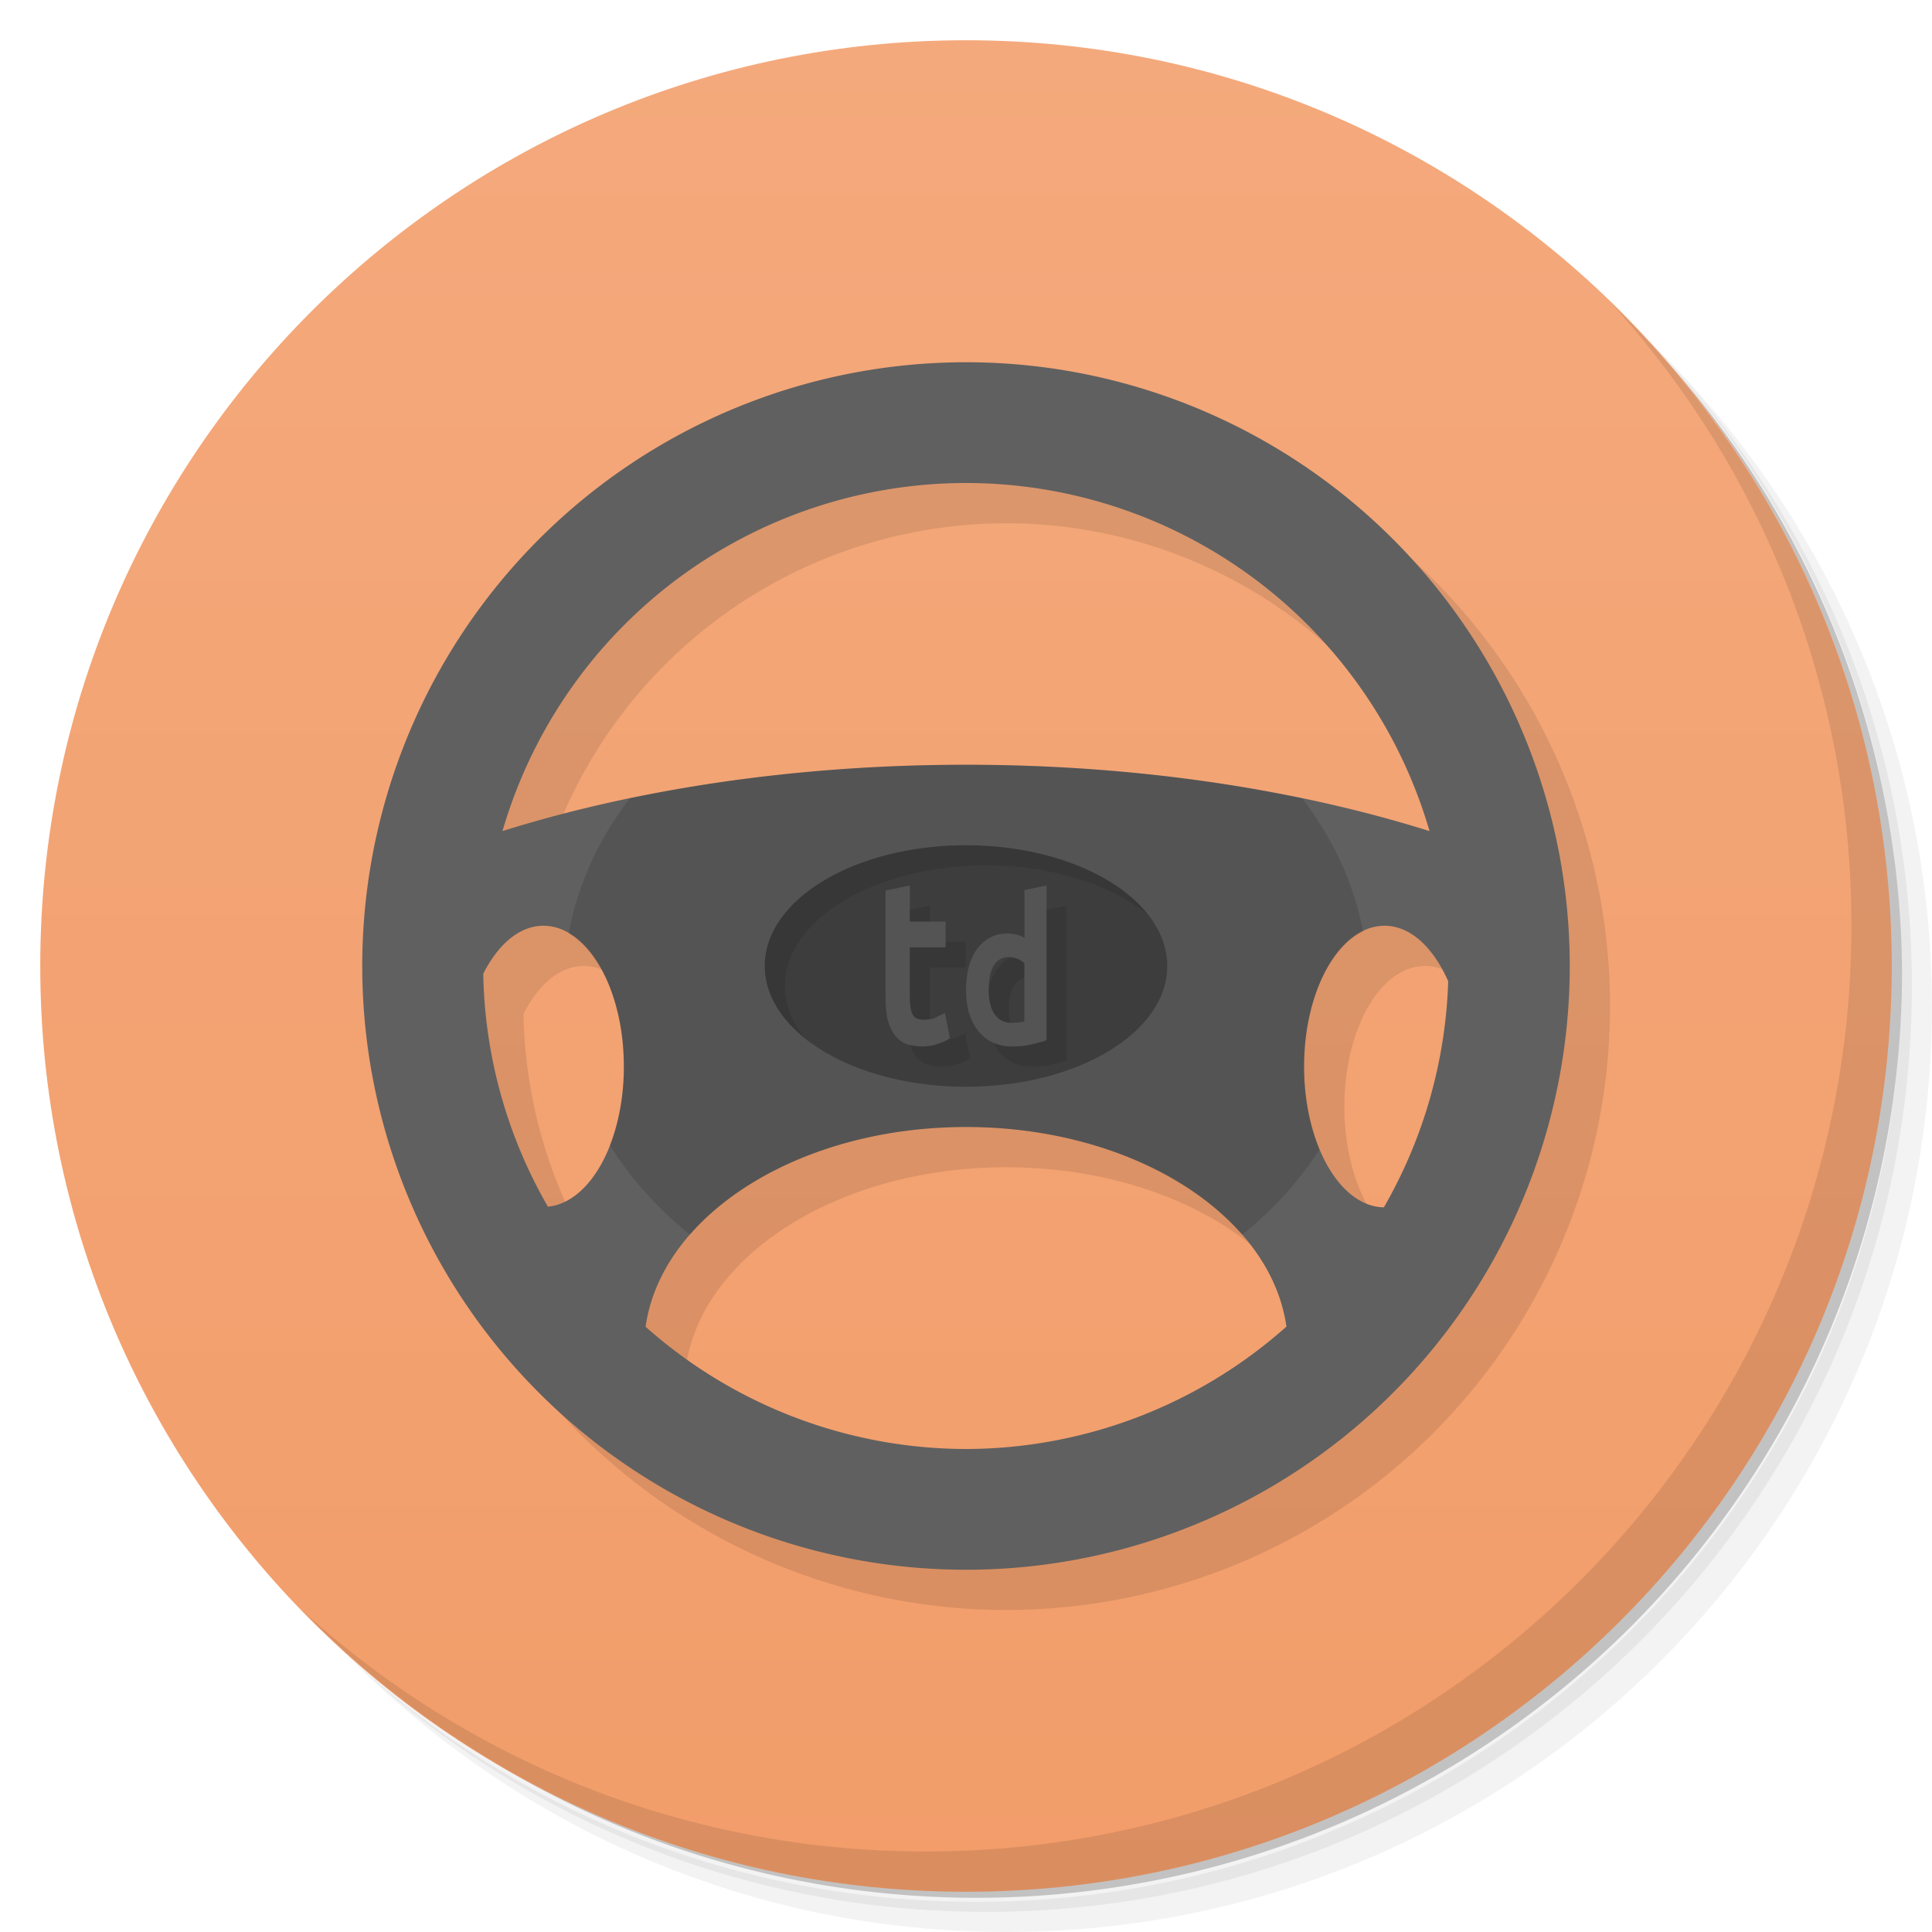 <svg version="1.1" viewBox="0 0 48 48" xmlns="http://www.w3.org/2000/svg">
 <defs>
  <linearGradient id="linearGradient3764" x1="1" x2="47" gradientTransform="matrix(0 -1 1 0 -1.5e-6 48)" gradientUnits="userSpaceOnUse">
   <stop style="stop-color:#f29d6a" offset="0"/>
   <stop style="stop-color:#f4a97c" offset="1"/>
  </linearGradient>
 </defs>
 <path d="m36.31 5c5.859 4.062 9.688 10.831 9.688 18.5 0 12.426-10.07 22.5-22.5 22.5-7.669 0-14.438-3.828-18.5-9.688 1.037 1.822 2.306 3.499 3.781 4.969 4.085 3.712 9.514 5.969 15.469 5.969 12.703 0 23-10.298 23-23 0-5.954-2.256-11.384-5.969-15.469-1.469-1.475-3.147-2.744-4.969-3.781zm4.969 3.781c3.854 4.113 6.219 9.637 6.219 15.719 0 12.703-10.297 23-23 23-6.081 0-11.606-2.364-15.719-6.219 4.16 4.144 9.883 6.719 16.219 6.719 12.703 0 23-10.298 23-23 0-6.335-2.575-12.06-6.719-16.219z" style="opacity:.05"/>
 <path d="m41.28 8.781c3.712 4.085 5.969 9.514 5.969 15.469 0 12.703-10.297 23-23 23-5.954 0-11.384-2.256-15.469-5.969 4.113 3.854 9.637 6.219 15.719 6.219 12.703 0 23-10.298 23-23 0-6.081-2.364-11.606-6.219-15.719z" style="opacity:.1"/>
 <path d="m31.25 2.375c8.615 3.154 14.75 11.417 14.75 21.13 0 12.426-10.07 22.5-22.5 22.5-9.708 0-17.971-6.135-21.12-14.75a23 23 0 0 0 44.875 -7 23 23 0 0 0 -16 -21.875z" style="opacity:.2"/>
 <path d="m24 1c12.703 0 23 10.297 23 23s-10.297 23-23 23-23-10.297-23-23 10.297-23 23-23z" style="fill:url(#linearGradient3764)"/>
 <path d="m40.03 7.531c3.712 4.084 5.969 9.514 5.969 15.469 0 12.703-10.297 23-23 23-5.954 0-11.384-2.256-15.469-5.969 4.178 4.291 10.01 6.969 16.469 6.969 12.703 0 23-10.298 23-23 0-6.462-2.677-12.291-6.969-16.469z" style="opacity:.1"/>
 <path d="m25 10a15 15 0 0 0 -15 15 15 15 0 0 0 15 15 15 15 0 0 0 15 -15 15 15 0 0 0 -15 -15m0 3a12 12 0 0 1 11.516 8.648c-3.306-1.038-7.256-1.648-11.516-1.648-4.258 0-8.208 0.61-11.516 1.648a12 12 0 0 1 11.516 -8.648m-10.5 11c1.105 0 2 1.567 2 3.5 0 1.865-0.836 3.376-1.887 3.48a12 12 0 0 1 -1.607 -5.787c0.366-0.726 0.897-1.193 1.494-1.193m20.9 0c0.647 0 1.214 0.546 1.58 1.379a12 12 0 0 1 -1.598 5.617c-1.092-0.017-1.982-1.574-1.982-3.496 0-1.933 0.895-3.5 2-3.5zm-10.4 5c4.153 0 7.566 2.175 7.961 4.959a12 12 0 0 1 -7.961 3.041 12 12 0 0 1 -7.96 -3.037c0.392-2.783 3.805-4.963 7.96-4.963" style="opacity:.1"/>
 <path d="m24 9a15 15 0 0 0 -15 15 15 15 0 0 0 15 15 15 15 0 0 0 15 -15 15 15 0 0 0 -15 -15m0 3a12 12 0 0 1 11.516 8.648c-3.306-1.038-7.256-1.648-11.516-1.648-4.258 0-8.208 0.61-11.516 1.648a12 12 0 0 1 11.516 -8.648m-10.5 11c1.105 0 2 1.567 2 3.5 0 1.865-0.836 3.376-1.887 3.48a12 12 0 0 1 -1.607 -5.787c0.366-0.726 0.897-1.193 1.494-1.193m20.9 0c0.647 0 1.214 0.546 1.58 1.379a12 12 0 0 1 -1.598 5.617c-1.092-0.017-1.982-1.574-1.982-3.496 0-1.933 0.895-3.5 2-3.5zm-10.4 5c4.153 0 7.566 2.175 7.961 4.959a12 12 0 0 1 -7.961 3.041 12 12 0 0 1 -7.96 -3.037c0.392-2.783 3.805-4.963 7.96-4.963" style="fill:#606060"/>
 <path d="m24 19c-2.974 0-5.792 0.303-8.352 0.836a10 8.5 0 0 0 -1.518 3.359c0.793 0.464 1.369 1.76 1.369 3.305 0 0.726-0.131 1.394-0.348 1.951a10 8.5 0 0 0 1.992 2.223c1.398-1.6 3.942-2.674 6.855-2.674 2.916 0 5.461 1.075 6.859 2.678a10 8.5 0 0 0 1.928 -2.125c-0.241-0.577-0.387-1.283-0.387-2.053 0-1.608 0.623-2.949 1.467-3.359a10 8.5 0 0 0 -1.514 -3.303c-2.56-0.534-5.379-0.838-8.354-0.838" style="fill-opacity:.125"/>
 <path d="m24 21c-2.761 0-5 1.343-5 3s2.239 3 5 3 5-1.343 5-3-2.239-3-5-3zm-1.396 1v0.896h0.891v0.641h-0.891v1.195c0 0.136 9e-3 0.246 0.025 0.328h-2e-3c0.016 0.078 0.038 0.134 0.063 0.172 0.026 0.036 0.056 0.058 0.096 0.074 0.043 0.017 0.095 0.029 0.16 0.029 0.12 0 0.213-0.017 0.273-0.043 0.077-0.035 0.131-0.062 0.16-0.076l0.1-0.047 0.121 0.627-0.064 0.039c-0.054 0.032-0.128 0.063-0.236 0.1-0.116 0.043-0.246 0.064-0.389 0.064-0.167 0-0.31-0.023-0.43-0.076l-2e-3 -2e-3h-2e-3c-0.116-0.057-0.212-0.145-0.285-0.258-0.073-0.112-0.125-0.248-0.154-0.402v-2e-3c-0.026-0.154-0.037-0.327-0.037-0.521v-2.613l0.604-0.125zm3.396 0v3.844l-0.063 0.021c-0.089 0.03-0.201 0.061-0.336 0.09-0.139 0.03-0.295 0.045-0.471 0.045-0.17 0-0.327-0.033-0.467-0.1-0.139-0.066-0.259-0.163-0.357-0.285-0.099-0.123-0.175-0.271-0.229-0.441h-2e-3v-2e-3c-0.051-0.174-0.074-0.366-0.074-0.576 0-0.199 0.02-0.383 0.063-0.553v-2e-3c0.045-0.17 0.11-0.319 0.197-0.445s0.196-0.224 0.322-0.295c0.13-0.071 0.277-0.109 0.438-0.109 0.128 0 0.245 0.021 0.348 0.064 0.036 0.015 0.054 0.032 0.084 0.047v-1.189l0.547-0.114m-1.163 1.838v2e-3h-2e-3c-0.061 0.037-0.11 0.087-0.15 0.158l-2e-3 2e-3c-0.041 0.068-0.07 0.153-0.09 0.256-0.02 0.105-0.029 0.218-0.029 0.34 0 0.277 0.055 0.479 0.158 0.617 0.104 0.137 0.231 0.199 0.408 0.199 0.098 0 0.178-7e-3 0.238-0.016 0.036-7e-3 0.056-0.011 0.082-0.018v-1.451c-0.035-0.03-0.077-0.061-0.143-0.094-0.073-0.036-0.153-0.055-0.244-0.054s-0.164 0.021-0.226 0.059z" style="fill-opacity:.275"/>
 <path d="m24 21a5 3 0 0 0 -5 3 5 3 0 0 0 0.986 1.783 5 3 0 0 1 -0.486 -1.283 5 3 0 0 1 5 -3 5 3 0 0 1 4.01 1.215 5 3 0 0 0 -4.51 -1.715zm-0.9 1.5l-0.496 0.104v0.292h0.496v-0.396zm3.4 0l-0.5 0.104v3.24l-0.049 0.017v0.018c-0.026 6e-3 -0.045 0.011-0.082 0.017-0.016 3e-3 -0.045 2e-3 -0.064 4e-3 -0.065 0.019-0.122 0.037-0.203 0.055-0.14 0.03-0.296 0.045-0.472 0.045-0.157 0-0.3-0.032-0.431-0.088 0.036 0.067 0.06 0.148 0.106 0.208 0.098 0.12 0.215 0.214 0.355 0.28 0.142 0.067 0.299 0.1 0.469 0.1 0.177 0 0.333-0.015 0.471-0.045 0.14-0.029 0.248-0.059 0.338-0.09l0.062-0.021v-3.844zm-3.006 0.896v0.141h-0.89v1.195c0 0.136 9e-3 0.246 0.025 0.328h-2e-3c0.016 0.08 0.037 0.13 0.062 0.17 0.026 0.04 0.056 0.061 0.096 0.077 0.043 0.017 0.095 0.029 0.16 0.029 0.075 0 0.115-0.015 0.165-0.025 0-0.03-0.01-0.051-0.01-0.081v-1.19h0.894v-0.644h-0.5zm1.616 0.393c-0.01 5e-3 -0.02 7e-3 -0.03 0.012-0.124 0.07-0.233 0.169-0.32 0.299-0.083 0.12-0.145 0.261-0.19 0.421-1e-3 0.026-6e-3 0.048-6e-3 0.075 0 0.277 0.056 0.484 0.159 0.614 0.097 0.13 0.217 0.188 0.377 0.196-0.02-0.092-0.04-0.196-0.04-0.306 0-0.127 0.01-0.239 0.03-0.344 0.02-0.103 0.05-0.188 0.09-0.256l0.01-2e-3c0.04-0.071 0.08-0.121 0.146-0.158h2e-3v-2e-3c0.03-0.019 0.076-0.02 0.113-0.029v-0.381c-0.035-0.03-0.077-0.062-0.142-0.094-0.059-0.029-0.129-0.039-0.199-0.045zm-1.131 1.881l-0.1 0.047c-0.029 0.014-0.084 0.041-0.16 0.076-0.034 0.014-0.1 0.016-0.153 0.023l-0.031 0.02c-0.054 0.032-0.128 0.063-0.236 0.1-0.119 0.043-0.249 0.064-0.389 0.064-0.118 0-0.209-0.027-0.303-0.053 0.027 0.073 0.045 0.153 0.084 0.213 0.074 0.12 0.17 0.205 0.286 0.262h2e-3l1e-3 2e-3c0.12 0.053 0.26 0.076 0.43 0.076 0.143 0 0.273-0.021 0.389-0.064 0.108-0.037 0.182-0.068 0.241-0.1l0.06-0.039-0.121-0.627z" style="fill-opacity:.098"/>
</svg>
